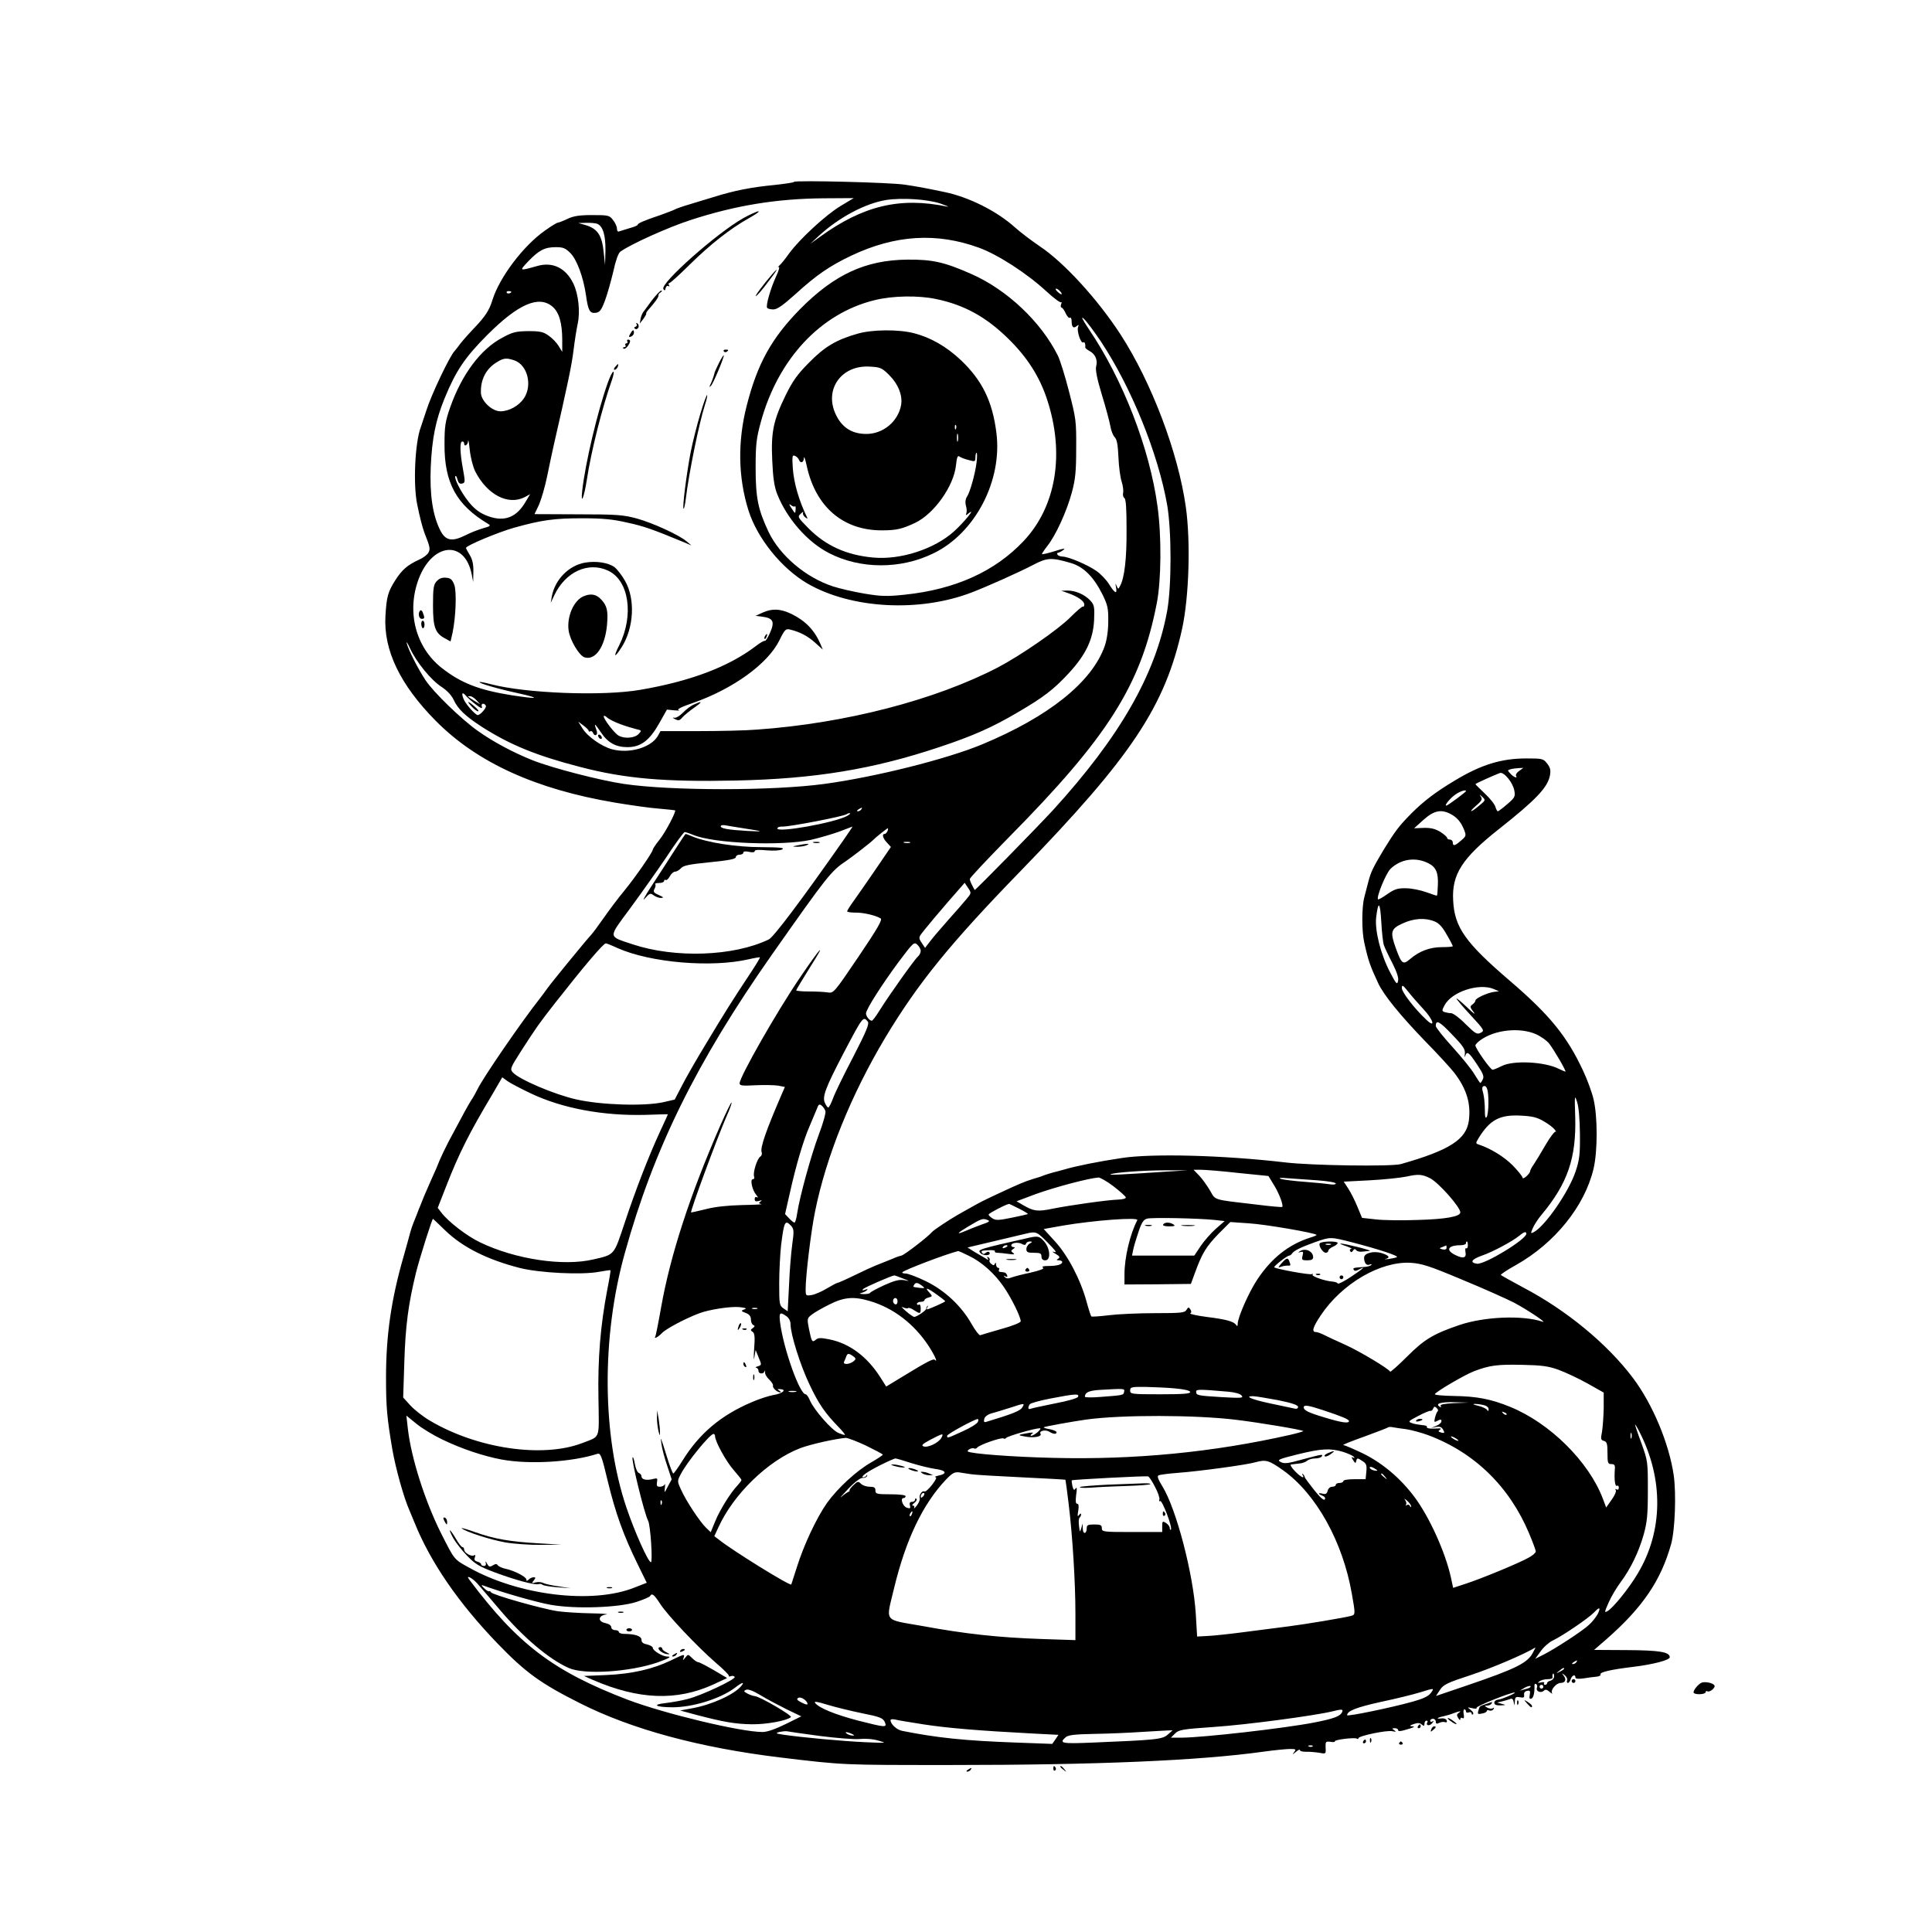 <?xml version="1.0" standalone="no"?>
<!DOCTYPE svg PUBLIC "-//W3C//DTD SVG 20010904//EN"
 "http://www.w3.org/TR/2001/REC-SVG-20010904/DTD/svg10.dtd">
<svg version="1.0" xmlns="http://www.w3.org/2000/svg"
 width="1024pt" height="1024pt" viewBox="0 0 1024 1024"
 preserveAspectRatio="xMidYMid meet">

<g transform="translate(0,1024) scale(0.1,-0.1)"
fill="#000000" stroke="none">
<path d="M4209 9276 c-3 -4 -48 -10 -100 -16 -126 -12 -218 -30 -329 -65 -30
-9 -86 -26 -125 -38 -38 -11 -74 -24 -80 -28 -5 -3 -39 -16 -75 -29 -87 -29
-120 -44 -120 -51 0 -4 -19 -12 -42 -18 -24 -7 -49 -15 -55 -17 -8 -4 -13 2
-13 14 0 11 -9 31 -21 46 -19 25 -25 26 -110 26 -70 0 -99 -5 -131 -20 -23
-11 -46 -20 -51 -20 -5 0 -35 -18 -67 -41 -116 -81 -242 -248 -280 -369 -16
-54 -39 -89 -98 -150 -24 -25 -56 -61 -71 -80 -14 -19 -28 -37 -31 -40 -25
-24 -124 -232 -150 -315 -13 -38 -26 -79 -30 -90 -30 -79 -41 -301 -19 -407
13 -66 29 -127 39 -153 30 -76 31 -84 21 -104 -6 -11 -28 -28 -49 -37 -63 -29
-91 -54 -126 -108 -40 -63 -47 -88 -53 -190 -11 -182 78 -366 267 -557 219
-221 529 -362 949 -433 84 -14 189 -29 234 -32 45 -4 83 -8 85 -9 7 -6 -50
-115 -82 -155 -20 -25 -36 -49 -36 -53 0 -13 -92 -146 -151 -218 -30 -36 -79
-101 -109 -144 -30 -43 -60 -83 -66 -89 -29 -31 -213 -256 -234 -286 -14 -19
-30 -42 -37 -50 -98 -124 -303 -422 -333 -485 -8 -16 -22 -42 -32 -56 -16 -25
-38 -65 -121 -221 -18 -35 -39 -79 -47 -98 -7 -19 -26 -64 -43 -100 -16 -36
-33 -75 -38 -87 -5 -13 -14 -35 -20 -50 -7 -16 -15 -37 -19 -48 -4 -11 -12
-31 -18 -45 -6 -14 -13 -36 -17 -50 -7 -26 -19 -71 -36 -130 -65 -225 -93
-417 -93 -640 0 -157 5 -215 34 -385 17 -97 60 -253 90 -320 5 -11 17 -40 27
-65 85 -211 233 -426 441 -642 148 -153 226 -210 437 -316 274 -138 632 -235
1060 -287 341 -41 329 -40 900 -40 778 0 1321 23 1664 71 58 8 120 14 139 14
31 0 33 -2 21 -17 -11 -15 -10 -14 9 1 12 11 22 15 22 10 0 -6 15 -9 33 -9 17
1 48 -2 68 -5 37 -7 37 -7 35 27 -1 32 0 34 26 31 15 -3 25 -1 23 2 -6 9 103
22 116 15 5 -4 9 -2 9 2 0 12 151 44 180 37 20 -4 22 -3 10 5 -13 9 -13 11 3
11 9 0 17 -4 17 -9 0 -10 14 -8 65 8 22 7 25 10 10 11 -16 1 -15 4 8 12 20 7
32 7 42 -2 12 -10 15 -9 15 4 0 9 5 16 11 16 5 0 8 -4 4 -9 -10 -18 13 -21 26
-4 10 12 10 14 2 9 -7 -4 -13 -2 -13 3 0 6 7 11 15 11 8 0 15 -7 15 -15 0 -12
5 -13 18 -7 9 5 23 7 31 4 8 -3 12 1 9 9 -3 8 -15 13 -29 11 -31 -5 -21 5 11
11 14 3 38 10 53 16 34 13 47 14 28 2 -10 -7 -11 -13 -2 -27 6 -11 11 -13 11
-6 0 7 5 10 11 6 8 -5 10 1 7 20 -3 14 -1 26 3 26 5 0 9 -5 9 -11 0 -6 7 -9
15 -5 8 3 15 0 15 -6 0 -6 3 -8 7 -4 5 4 -1 15 -12 23 -19 15 -19 15 8 9 17
-4 26 -3 23 2 -5 8 183 83 202 81 13 -1 -73 -38 -90 -38 -10 -1 -18 -8 -18
-16 0 -10 10 -15 33 -14 30 1 30 2 7 8 l-25 7 25 6 c14 3 33 9 42 12 12 6 18
1 21 -16 4 -21 4 -21 6 4 1 23 5 26 27 22 20 -4 24 -1 22 13 -2 10 4 19 16 21
15 3 18 -1 14 -21 -4 -18 -1 -24 9 -20 11 5 17 30 16 70 -1 7 4 10 9 7 5 -3 7
-12 4 -20 -7 -19 22 -30 37 -15 8 8 16 6 31 -7 11 -9 16 -12 12 -5 -9 16 23
53 46 53 24 0 32 18 16 38 -12 15 -11 16 5 3 10 -8 16 -20 13 -28 -3 -7 -1
-13 4 -13 5 0 12 9 15 20 7 21 25 28 25 9 0 -7 14 -9 43 -5 23 4 54 8 68 9 15
1 25 7 22 13 -4 11 55 25 172 39 107 13 195 36 195 51 0 28 -53 37 -228 38
l-173 1 68 59 c190 167 286 309 340 501 21 75 28 267 14 366 -25 169 -111 375
-215 514 -136 181 -351 359 -581 480 -63 34 -117 64 -120 67 -3 3 33 27 80 53
206 116 364 312 411 510 22 93 22 277 0 369 -9 38 -34 106 -55 150 -85 183
-178 297 -388 477 -237 203 -294 284 -301 426 -8 139 48 225 243 379 195 154
258 220 270 284 5 28 2 41 -15 63 -20 26 -26 27 -110 27 -133 0 -240 -33 -379
-117 -99 -59 -164 -108 -230 -174 -66 -67 -86 -93 -148 -194 -56 -94 -67 -116
-81 -170 -6 -22 -15 -59 -21 -81 -14 -53 -14 -180 0 -241 21 -95 31 -123 73
-213 28 -62 117 -171 246 -305 70 -71 140 -148 157 -170 67 -87 90 -165 78
-256 -14 -99 -103 -156 -360 -229 -49 -14 -475 -8 -615 9 -325 38 -703 48
-865 23 -127 -19 -240 -42 -305 -61 -19 -5 -46 -13 -60 -16 -14 -4 -34 -10
-45 -14 -11 -5 -38 -14 -60 -20 -45 -14 -76 -27 -185 -78 -79 -37 -93 -44
-146 -74 -19 -10 -51 -29 -71 -40 -42 -24 -125 -79 -133 -89 -21 -25 -144
-120 -162 -125 -13 -3 -33 -10 -45 -16 -25 -10 -61 -24 -95 -38 -13 -5 -61
-27 -108 -50 -47 -23 -88 -41 -92 -41 -4 0 -28 -13 -55 -29 -26 -16 -63 -32
-80 -35 -32 -5 -33 -5 -33 32 0 71 29 310 50 411 59 292 191 618 372 921 173
288 342 497 719 885 587 605 764 871 855 1285 36 169 45 458 19 643 -41 289
-181 659 -346 914 -123 189 -301 383 -429 468 -41 28 -100 72 -131 100 -96 86
-243 160 -373 187 -120 25 -145 29 -211 39 -77 12 -577 24 -586 15z m246 -128
c-78 -47 -217 -175 -273 -252 -20 -28 -43 -57 -52 -64 -8 -8 -10 -11 -3 -7 7
3 1 -20 -14 -51 -29 -64 -55 -153 -47 -166 3 -4 18 -8 33 -8 20 0 50 21 117
81 112 102 182 150 298 205 231 109 450 123 675 41 99 -36 253 -135 357 -231
39 -36 74 -62 78 -58 4 3 4 -1 0 -11 -3 -9 -2 -17 2 -17 5 0 15 -14 22 -30 8
-17 18 -28 23 -24 5 3 9 -6 9 -19 0 -31 10 -40 27 -25 11 8 12 7 7 -5 -8 -21
15 -89 27 -82 8 5 13 -7 11 -26 -1 -3 9 -12 22 -19 31 -16 45 -48 36 -81 -5
-18 4 -65 30 -151 21 -68 41 -143 45 -166 4 -24 14 -50 23 -59 12 -12 17 -40
20 -107 2 -50 10 -108 17 -129 7 -21 10 -47 8 -58 -3 -12 0 -24 6 -28 9 -6 12
-55 12 -169 1 -153 -11 -254 -34 -297 -10 -19 -10 -19 -19 0 -6 16 -7 14 -3
-7 8 -40 -6 -34 -37 16 -15 24 -45 55 -67 70 -47 33 -147 75 -178 76 -12 0
-25 5 -28 10 -3 6 -2 10 2 10 5 0 18 7 29 15 14 10 1 9 -45 -6 -35 -11 -66
-18 -68 -16 -2 2 11 21 28 43 44 55 103 183 130 284 19 70 23 112 23 235 1
143 -1 157 -38 300 -21 83 -48 168 -59 190 -89 179 -270 350 -459 433 -143 63
-205 77 -338 76 -223 -2 -388 -79 -570 -263 -150 -153 -225 -287 -282 -510
-49 -191 -46 -381 9 -556 47 -149 176 -308 313 -388 232 -134 595 -154 873
-46 83 32 253 108 325 146 73 38 96 39 201 8 65 -20 118 -73 164 -165 28 -57
32 -74 31 -145 0 -49 -8 -99 -19 -130 -68 -191 -297 -374 -651 -521 -189 -78
-563 -172 -835 -209 -272 -37 -812 -37 -1062 0 -128 19 -379 84 -483 125 -101
40 -212 99 -294 158 -87 62 -232 203 -274 266 -40 60 -91 161 -100 196 -4 14
5 1 18 -28 35 -74 112 -168 167 -203 30 -20 53 -45 64 -69 22 -48 62 -86 150
-143 149 -95 288 -152 520 -212 237 -62 448 -80 825 -72 420 9 728 60 1078
177 178 59 282 105 419 186 135 79 188 120 266 204 92 99 131 181 136 283 3
71 1 81 -20 104 -30 32 -78 53 -121 53 l-33 -1 37 -13 c53 -19 85 -42 85 -60
0 -8 -3 -13 -7 -11 -4 2 -33 -23 -66 -56 -64 -65 -264 -203 -384 -266 -333
-173 -809 -297 -1278 -330 -59 -5 -198 -8 -309 -8 l-202 0 -15 -27 c-37 -61
-151 -94 -243 -69 -55 15 -130 68 -156 111 l-22 35 27 -20 c15 -11 28 -24 28
-28 0 -5 4 -6 9 -3 5 3 12 -1 15 -10 3 -8 10 -13 16 -9 6 4 6 15 0 30 -13 35
-7 31 24 -15 37 -56 79 -80 142 -80 70 0 117 35 169 128 l40 71 40 -4 c22 -2
32 -2 22 1 -12 4 16 18 78 39 211 74 395 207 456 331 29 59 34 63 58 57 52
-13 92 -34 132 -70 l40 -36 -12 29 c-32 74 -79 123 -154 160 -59 28 -102 30
-153 7 l-37 -17 39 -5 c55 -8 63 -27 37 -86 -12 -26 -24 -45 -27 -42 -3 3 -26
-10 -50 -29 -144 -109 -346 -185 -609 -230 -200 -35 -610 -19 -795 30 -30 8
-56 13 -58 11 -6 -6 93 -35 203 -59 126 -28 110 -33 -33 -11 -175 28 -269 65
-371 145 -138 109 -187 297 -122 471 73 193 244 209 281 26 l8 -42 1 55 c1 39
-5 65 -19 88 -11 18 -20 35 -20 38 0 12 170 83 255 107 147 41 213 50 360 50
108 0 163 -5 240 -23 88 -19 133 -35 300 -104 l40 -17 -25 21 c-41 35 -179 98
-265 122 -71 19 -105 22 -311 22 l-231 1 24 50 c12 28 32 96 43 150 11 55 27
129 35 165 72 314 96 427 105 504 6 50 16 112 22 140 14 64 4 158 -23 213 -40
83 -110 117 -192 93 -96 -27 -96 -27 -47 25 57 59 87 75 146 75 39 0 51 -5 78
-32 34 -35 68 -127 82 -223 11 -80 20 -97 51 -93 22 3 30 13 50 66 13 35 32
104 44 154 12 56 26 96 37 104 53 39 255 130 373 168 239 78 458 113 704 115
l160 1 -70 -42z m530 13 c33 -12 49 -18 35 -16 -251 52 -446 5 -675 -161 l-50
-36 45 42 c107 98 246 172 357 190 86 13 219 4 288 -19z m-1820 -107 c30 -12
45 -59 44 -141 l-2 -78 -7 65 c-9 94 -33 129 -100 148 l-35 10 42 1 c23 1 49
-2 58 -5z m2455 -359 c7 -8 9 -15 6 -15 -4 0 -14 7 -22 15 -9 8 -11 15 -6 15
5 0 15 -7 22 -15z m-2910 -1 c0 -8 -19 -13 -24 -6 -3 5 1 9 9 9 8 0 15 -2 15
-3z m2252 -39 c149 -31 265 -95 382 -210 99 -97 165 -199 205 -320 96 -289 49
-570 -124 -753 -152 -161 -362 -256 -630 -284 -95 -10 -125 -9 -215 6 -58 10
-132 27 -165 38 -144 47 -281 163 -341 288 -56 119 -69 180 -69 340 0 127 4
157 28 245 92 334 317 574 602 644 96 24 233 26 327 6z m-2034 -40 c35 -29 52
-87 52 -177 l0 -63 -19 31 c-10 17 -34 42 -53 55 -28 20 -44 24 -108 24 -66
-1 -83 -5 -138 -35 -115 -61 -214 -194 -276 -369 -26 -75 -30 -100 -30 -196
-1 -204 63 -321 230 -421 17 -10 14 -13 -26 -24 -24 -7 -66 -23 -93 -37 -72
-36 -106 -29 -134 27 -40 80 -56 189 -50 335 7 153 26 248 74 365 59 144 107
216 227 336 163 163 272 210 344 149z m2907 -185 c161 -243 302 -590 351 -865
24 -138 24 -433 0 -564 -62 -337 -251 -667 -606 -1056 -82 -89 -413 -427 -414
-422 -1 1 -7 12 -13 24 -7 13 -13 28 -13 34 0 6 92 104 204 218 529 535 703
810 787 1243 24 122 26 356 4 514 -41 306 -184 674 -363 938 -36 54 -45 73
-27 56 15 -14 55 -68 90 -120z m-3109 -100 c70 -24 97 -132 51 -201 -27 -40
-79 -69 -125 -69 -44 0 -101 54 -103 97 -3 70 27 129 84 163 36 23 52 24 93
10z m-207 -589 c63 -123 174 -181 262 -136 l29 16 -30 -50 c-50 -80 -118 -100
-210 -60 -34 15 -61 37 -89 73 -41 52 -76 124 -67 133 3 3 8 -6 11 -20 5 -17
12 -23 24 -20 17 4 17 9 5 76 -16 85 -18 147 -4 147 6 0 10 -4 10 -10 0 -21
20 -9 21 13 1 12 5 -10 9 -49 4 -38 17 -89 29 -113z m4 -1236 c25 -19 35 -23
31 -11 -7 17 11 23 21 6 6 -10 -29 -50 -43 -50 -11 0 -57 50 -71 77 -17 34
-13 51 7 27 9 -11 34 -33 55 -49z m3 23 l19 -21 -30 18 c-41 26 -40 25 -23 25
8 0 23 -10 34 -22z m764 -127 c30 -11 68 -22 84 -26 27 -6 28 -7 11 -25 -20
-22 -74 -27 -106 -9 -21 11 -79 86 -79 102 0 6 8 3 18 -6 9 -9 42 -25 72 -36z
m4762 -247 c-12 -8 -20 -20 -17 -25 11 -17 -12 -9 -29 10 -17 18 -17 19 1 24
10 3 29 5 43 6 l24 1 -22 -16z m-26 -103 c6 -32 4 -38 -37 -73 -24 -21 -47
-38 -50 -38 -4 0 -9 11 -13 23 -3 13 -28 45 -56 71 -27 26 -50 48 -50 50 0 3
100 48 130 59 21 7 68 -50 76 -92z m-256 -4 c0 -5 -97 -77 -104 -77 -13 0 23
43 51 61 24 16 53 25 53 16z m70 -77 c-47 -40 -60 -38 -15 1 30 26 33 34 23
48 -8 11 -6 11 8 -2 19 -18 18 -19 -16 -47z m-3275 -20 c-3 -5 -12 -10 -18
-10 -7 0 -6 4 3 10 19 12 23 12 15 0z m3123 -24 c34 -18 55 -42 72 -84 12 -31
11 -34 -16 -57 -33 -29 -44 -31 -44 -10 0 8 -7 15 -15 15 -8 0 -15 4 -15 9 0
5 -16 19 -36 32 -27 16 -50 22 -88 21 l-51 -2 50 45 c55 49 93 57 143 31z
m-3199 -11 c-67 -36 -369 -90 -369 -66 0 6 12 11 28 10 38 -1 329 55 340 66 3
3 10 5 16 5 6 -1 -1 -7 -15 -15z m-549 -65 c111 -17 114 -19 20 -14 -104 6
-140 13 -140 25 0 5 10 7 23 5 12 -2 56 -10 97 -16z m531 -62 c-221 -316 -370
-514 -396 -527 -186 -90 -496 -101 -722 -26 -132 44 -131 31 -15 188 55 75
142 197 192 271 49 75 94 136 99 136 5 0 25 -7 45 -15 109 -46 470 -60 626
-26 47 11 114 31 150 44 36 14 66 25 68 26 2 0 -20 -32 -47 -71z m233 47 c-4
-8 -10 -15 -15 -15 -16 0 -10 -23 12 -46 l21 -23 -77 -113 c-42 -62 -95 -137
-116 -167 -22 -30 -39 -57 -39 -61 0 -4 19 -7 43 -7 42 1 110 -15 135 -31 10
-7 -20 -58 -118 -203 -130 -192 -132 -194 -163 -189 -18 3 -62 5 -99 5 -38 0
-68 3 -68 6 0 3 34 59 75 125 89 140 57 108 -54 -56 -124 -182 -321 -528 -321
-562 0 -12 15 -14 84 -10 47 2 101 1 120 -2 l36 -7 -16 -37 c-84 -194 -116
-286 -107 -309 3 -8 0 -19 -7 -23 -17 -10 -41 -87 -33 -106 3 -8 0 -14 -7 -14
-16 0 -3 -59 19 -84 9 -11 10 -16 4 -12 -8 4 -13 1 -13 -9 0 -12 6 -15 23 -10
16 5 18 4 8 -3 -11 -8 -10 -11 5 -14 10 -1 -36 -4 -102 -5 -78 -2 -145 -9
-194 -22 -41 -10 -76 -18 -77 -17 -6 5 135 387 186 505 18 40 31 75 28 77 -2
3 -29 -53 -60 -123 -161 -369 -264 -686 -313 -962 -14 -80 -28 -149 -30 -153
-11 -18 13 -6 34 16 20 22 121 76 197 105 52 20 168 38 215 33 34 -4 40 -7 25
-12 -19 -7 -18 -9 8 -19 19 -7 27 -18 27 -35 0 -13 6 -27 13 -29 9 -4 8 -8 -3
-16 -13 -9 -13 -12 -1 -20 11 -7 13 -28 8 -92 -3 -46 -2 -66 1 -44 l7 40 16
-40 c17 -39 16 -40 -5 -47 -11 -3 -15 -6 -8 -7 6 -1 12 -8 12 -16 0 -18 27
-20 33 -2 2 6 3 4 2 -5 -2 -9 8 -27 21 -39 14 -13 23 -28 21 -33 -4 -12 22
-35 38 -36 6 0 3 5 -5 10 -12 7 -10 9 7 7 35 -2 9 -24 -39 -31 -22 -4 -73 -20
-112 -37 -165 -70 -279 -166 -369 -311 -23 -37 -45 -67 -48 -68 -4 0 -19 39
-34 88 -35 112 -36 114 -29 67 3 -22 16 -73 30 -113 l24 -73 -20 -37 c-19 -37
-19 -37 -16 -7 2 17 1 24 -1 18 -2 -7 -14 -13 -25 -13 -16 0 -19 5 -16 24 4
21 2 23 -21 17 -34 -9 -61 -3 -61 14 0 7 -6 15 -14 18 -8 3 -17 24 -21 47 -4
23 -9 39 -12 36 -9 -9 61 -295 82 -336 13 -24 25 -220 15 -220 -14 0 -85 157
-130 290 -129 382 -133 903 -8 1350 153 551 379 1010 779 1580 294 418 314
444 394 497 35 24 132 99 145 113 11 12 72 60 75 60 3 0 2 -7 -1 -15z m119
-62 c-7 -2 -21 -2 -30 0 -10 3 -4 5 12 5 17 0 24 -2 18 -5z m2749 -109 c39
-20 52 -50 49 -114 -1 -30 -3 -56 -5 -57 -1 -1 -27 7 -56 18 -30 11 -79 21
-108 21 -45 1 -61 -5 -99 -31 -25 -18 -47 -30 -49 -28 -11 10 42 139 66 162
55 53 134 64 202 29z m-2450 -190 c-15 -18 -58 -68 -97 -111 -38 -43 -82 -94
-96 -113 l-26 -34 -18 27 c-18 28 -18 28 16 70 18 23 73 88 122 145 l90 103
18 -27 c18 -27 18 -28 -9 -60z m2213 -244 c5 -14 25 -57 45 -95 24 -48 34 -78
30 -95 -5 -21 -10 -15 -42 46 -50 95 -82 222 -74 292 11 91 21 82 27 -23 3
-55 9 -111 14 -125z m269 126 c23 -9 42 -30 64 -70 18 -30 32 -58 32 -61 0 -3
-26 -5 -57 -5 -64 0 -120 -21 -169 -63 -38 -32 -45 -27 -75 55 -32 88 -28 105
34 133 59 28 121 32 171 11z m-2724 -156 c0 -10 -7 -23 -15 -30 -17 -14 -153
-205 -204 -287 -18 -29 -36 -53 -40 -53 -13 0 -31 24 -31 39 1 22 81 148 174
274 76 101 81 106 98 90 10 -9 18 -24 18 -33z m-1607 15 c176 -78 499 -105
697 -59 30 7 56 11 58 10 1 -2 -19 -36 -46 -77 -103 -155 -145 -223 -237 -376
-53 -87 -112 -190 -132 -230 l-37 -71 -61 -14 c-101 -22 -329 -15 -461 15
-116 26 -303 106 -336 143 -16 18 -13 24 45 115 86 133 92 141 180 254 154
196 255 315 268 315 4 0 32 -11 62 -25z m4269 -321 c56 -59 69 -108 17 -58
-61 57 -129 145 -129 167 1 19 5 17 33 -18 17 -22 53 -63 79 -91z m375 104
l28 -12 -25 -3 c-37 -5 -100 -34 -100 -46 0 -5 -7 -15 -16 -21 -14 -10 -13
-15 7 -41 12 -17 -3 -5 -34 25 -32 30 -57 51 -57 47 0 -4 34 -44 75 -88 73
-79 74 -82 53 -93 -20 -10 -28 -5 -80 46 -31 32 -66 58 -77 58 -11 0 -26 3
-35 6 -14 5 -14 9 0 35 37 72 182 120 261 87z m-3318 -172 c10 -11 -6 -50 -77
-188 -50 -95 -98 -194 -107 -220 -10 -27 -21 -48 -25 -48 -4 0 -12 11 -18 25
-15 32 4 81 100 265 101 192 103 195 127 166z m3165 -172 c-2 -16 -1 -21 2
-11 9 28 19 21 62 -44 33 -49 39 -65 31 -80 -5 -11 -11 -19 -13 -19 -2 0 -16
21 -31 46 -15 26 -67 90 -116 144 -49 54 -89 104 -89 112 0 35 20 25 86 -45
60 -62 71 -79 68 -103z m376 105 c27 -12 60 -35 73 -53 27 -36 91 -146 84
-146 -2 0 -18 7 -35 15 -75 38 -241 46 -302 15 -22 -11 -44 -20 -49 -20 -11 0
-91 113 -91 129 0 5 12 18 28 29 75 54 207 68 292 31z m-5325 -315 c167 -79
383 -119 608 -113 64 2 117 4 117 3 0 -1 -18 -41 -41 -90 -61 -132 -130 -310
-188 -485 -58 -174 -52 -168 -165 -194 -159 -38 -414 0 -601 90 -71 34 -167
108 -205 157 l-20 26 45 115 c67 172 122 282 243 484 l54 93 29 -21 c16 -11
71 -40 124 -65z m5074 -49 c0 -33 -4 -67 -9 -75 -7 -11 -10 1 -10 40 0 30 -4
69 -9 87 -7 23 -6 33 2 36 18 6 26 -21 26 -88z m485 -165 c1 -107 -2 -136 -23
-199 -36 -108 -161 -289 -222 -322 -17 -8 -17 -7 -5 21 7 17 28 50 47 72 138
166 184 300 178 518 -4 116 -3 120 10 79 9 -27 14 -92 15 -169z m-3999 121 c3
-10 -13 -67 -36 -127 -41 -110 -101 -329 -114 -416 -4 -27 -10 -48 -14 -48 -4
0 -17 10 -29 23 l-21 22 24 106 c34 153 73 285 106 360 15 36 33 78 39 93 8
23 13 26 25 16 8 -6 17 -20 20 -29z m3807 -54 c25 -14 51 -34 58 -44 8 -10 10
-15 6 -11 -5 4 -29 -27 -54 -70 -24 -42 -53 -89 -63 -104 -11 -15 -19 -31 -19
-36 0 -5 -9 -17 -20 -27 -11 -10 -20 -13 -20 -7 0 6 -24 36 -52 65 -46 46
-117 90 -181 111 -16 5 -16 7 0 34 60 97 112 125 224 119 60 -3 86 -9 121 -30z
m-2002 -267 c-236 -16 -305 -19 -294 -14 23 10 174 21 289 21 l120 0 -115 -7z
m384 -7 l159 -16 28 -46 c27 -42 53 -110 45 -118 -2 -2 -61 3 -132 12 -240 28
-220 22 -250 74 -15 25 -40 61 -57 79 l-31 32 40 0 c21 0 110 -7 198 -17z
m1016 -28 c46 -24 160 -153 160 -181 0 -22 -78 -36 -225 -40 -82 -3 -183 -2
-223 3 l-73 8 -24 58 c-13 32 -35 76 -48 96 l-25 38 136 7 c75 4 164 13 197
20 63 14 83 12 125 -9z m-1679 -42 c35 -27 64 -53 66 -59 2 -6 -14 -11 -39
-12 -59 -2 -257 -30 -347 -48 -81 -17 -102 -14 -157 18 l-36 21 101 38 c103
37 280 84 333 88 9 0 45 -20 79 -46z m1083 31 c53 -4 96 -11 96 -17 0 -5 -14
-7 -32 -4 -18 3 -78 9 -132 13 -55 4 -111 11 -125 15 -18 6 -7 8 35 4 34 -2
105 -7 158 -11z m-1583 -150 c28 -14 49 -27 47 -29 -1 -1 -40 -10 -85 -19 -68
-14 -85 -15 -102 -4 -12 7 -21 16 -21 21 0 6 89 53 108 56 1 1 25 -11 53 -25z
m1037 -60 l53 -6 -46 -40 c-26 -23 -62 -64 -81 -92 l-34 -51 -165 0 -165 0 6
30 c3 17 16 59 28 95 17 51 27 66 46 71 27 7 270 2 358 -7z m-4082 -52 c94
-92 225 -158 401 -203 106 -26 327 -37 417 -20 33 6 60 10 62 8 1 -1 -6 -47
-17 -101 -37 -194 -51 -368 -47 -577 3 -224 13 -199 -87 -238 -210 -80 -556
-29 -806 119 -36 21 -83 58 -104 81 l-38 42 6 186 c6 194 21 308 62 476 19 76
85 285 90 285 1 0 28 -26 61 -58z m2880 51 c13 -5 5 -11 -32 -23 -27 -10 -66
-25 -86 -34 -52 -22 -48 -14 10 21 75 45 81 47 108 36z m792 0 c-39 -75 -68
-199 -68 -287 l0 -54 176 1 176 2 22 60 c38 104 59 137 123 204 l64 64 100 -7
c84 -5 346 -50 357 -61 2 -2 -14 -9 -35 -15 -114 -37 -203 -108 -278 -220 -45
-67 -105 -203 -105 -237 0 -12 -3 -14 -8 -6 -12 19 -52 30 -156 43 -54 7 -93
16 -87 19 6 4 7 12 0 21 -8 13 -11 13 -20 -2 -9 -16 -28 -18 -167 -18 -86 0
-197 -5 -245 -11 -49 -6 -91 -9 -93 -6 -2 2 -14 37 -25 78 -32 117 -99 245
-167 319 l-60 66 101 18 c164 28 404 46 395 29z m-1834 -31 c14 -17 15 -28 5
-98 -6 -43 -14 -141 -17 -217 l-7 -137 -22 15 c-22 15 -23 23 -23 133 0 65 5
156 10 202 16 128 21 137 54 102z m1326 -56 c14 -12 38 -37 55 -55 24 -26 26
-31 10 -26 -11 3 -7 -1 9 -10 22 -13 26 -19 15 -26 -11 -7 -10 -9 4 -9 9 0 17
-4 17 -9 0 -13 -27 -21 -73 -21 -27 0 -37 -3 -29 -9 9 -5 -13 -14 -65 -26 -43
-9 -89 -21 -102 -26 -17 -7 -27 -6 -35 2 -8 9 -8 10 3 4 9 -5 12 -3 9 6 -3 8
-10 15 -16 15 -7 1 -17 2 -23 3 -5 0 -7 6 -4 11 3 6 1 10 -4 10 -6 0 -11 8
-12 18 0 11 -2 12 -6 4 -4 -10 -8 -10 -19 -1 -8 6 -12 15 -9 19 3 5 0 12 -6
16 -8 5 -9 3 -4 -5 6 -10 3 -11 -11 -1 -11 6 -36 22 -58 34 l-38 24 148 35
c82 19 158 37 169 40 38 9 50 6 75 -17z m2570 15 c0 -30 -222 -165 -262 -159
-39 6 -29 23 24 42 59 20 165 77 200 106 25 21 38 25 38 11z m-922 -46 c135
-35 246 -71 236 -78 -5 -3 -25 -7 -44 -10 -19 -2 -27 -2 -17 0 28 7 20 19 -22
32 -43 12 -91 -1 -91 -25 0 -27 12 -43 28 -37 9 4 14 3 10 -2 -4 -4 -20 -9
-35 -10 -59 -4 -64 -5 -58 -15 4 -7 12 -7 25 0 44 23 27 7 -36 -35 -37 -25
-70 -42 -73 -38 -3 5 -15 9 -26 10 -43 3 -116 29 -108 37 4 5 3 6 -3 3 -10 -6
-191 27 -200 36 -5 5 68 62 79 62 4 0 11 5 15 11 10 15 44 32 121 60 83 29 82
29 199 -1z m612 -16 c0 -11 -4 -18 -9 -15 -4 3 -6 -5 -4 -18 7 -33 -10 -39
-51 -19 -56 26 -43 53 25 53 16 0 29 5 29 10 0 6 2 10 5 10 3 0 5 -9 5 -21z
m-113 -13 c0 -8 -8 -11 -21 -8 -19 5 -19 6 0 13 10 4 19 8 20 8 0 1 1 -5 1
-13z m-2534 -41 c70 -33 139 -95 188 -167 41 -60 89 -158 89 -181 0 -7 -44
-25 -103 -41 -56 -16 -106 -31 -112 -33 -5 -1 -26 25 -45 59 -54 96 -143 179
-242 227 -47 23 -95 41 -108 41 -13 0 -20 3 -17 7 13 13 228 95 295 112 2 1
27 -10 55 -24z m2620 -129 c114 -47 236 -102 271 -120 72 -38 182 -112 151
-101 -105 35 -307 27 -440 -18 -138 -47 -186 -76 -277 -167 -48 -48 -89 -84
-90 -80 -7 15 -158 106 -237 142 -47 21 -99 45 -114 53 -16 8 -35 15 -43 15
-23 0 -16 25 26 88 112 168 315 287 475 279 61 -4 97 -15 278 -91z m-2968 8
c39 -15 39 -15 6 -9 -25 4 -52 -3 -105 -27 -39 -18 -72 -36 -74 -40 -2 -5 -18
-7 -35 -7 -21 1 -25 3 -12 6 11 3 25 9 30 15 6 6 3 7 -10 2 -14 -5 -17 -4 -10
4 9 9 151 71 165 72 3 0 23 -7 45 -16z m101 -38 c18 -14 17 -15 -11 -12 -38 5
-37 4 -30 16 8 14 18 13 41 -4z m80 -48 c24 -17 44 -33 44 -35 0 -4 -88 -43
-96 -43 -3 0 -2 6 2 13 4 6 4 9 0 5 -4 -3 -7 -10 -6 -13 2 -9 -51 -45 -65 -45
-5 1 -26 15 -45 32 -19 16 -25 25 -14 19 12 -5 24 -8 27 -4 4 3 18 -2 31 -11
33 -21 36 -21 36 10 0 14 -4 23 -10 19 -5 -3 -10 -1 -10 4 0 6 9 11 20 11 11
0 20 4 20 9 0 5 10 11 22 14 21 6 21 7 3 27 -27 29 -10 25 41 -12z m-355 -34
c125 -37 234 -121 311 -238 33 -51 51 -92 32 -73 -7 7 -42 -11 -168 -88 l-89
-54 -31 49 c-70 110 -164 180 -270 201 -44 9 -59 9 -71 -1 -20 -17 -23 -13
-37 55 -11 55 -10 58 13 76 13 11 55 35 93 54 79 40 130 45 217 19z m146 -3
c0 -10 -6 -17 -12 -14 -16 5 -15 33 1 33 7 0 12 -9 11 -19z m-744 -38 c-7 -2
-19 -2 -25 0 -7 3 -2 5 12 5 14 0 19 -2 13 -5z m155 -39 c13 -9 22 -26 22 -42
0 -54 52 -219 101 -321 48 -102 82 -151 155 -226 19 -20 34 -38 32 -40 -2 -2
-17 3 -34 10 -36 15 -130 123 -151 172 -7 18 -18 33 -23 33 -31 0 -116 237
-135 378 -7 55 -2 61 33 36z m360 -217 c9 -8 8 -13 -5 -23 -23 -17 -57 -18
-49 -1 3 6 9 20 12 29 6 17 15 16 42 -5z m3732 -67 c36 -13 104 -45 153 -72
l87 -49 0 -82 c-1 -45 -5 -102 -9 -126 -8 -38 -6 -44 10 -48 16 -5 19 -15 19
-64 0 -53 2 -59 21 -59 16 0 20 -6 18 -27 -4 -54 1 -94 11 -88 6 3 10 -1 10
-10 0 -10 -5 -13 -12 -9 -7 4 -8 3 -4 -4 4 -6 -6 -29 -22 -51 l-29 -41 -18 48
c-75 196 -280 399 -490 485 -103 42 -177 56 -297 58 -60 1 -106 5 -103 10 11
16 156 101 207 121 84 32 125 37 258 34 100 -2 138 -7 190 -26z m-2031 -99
c46 -4 76 -11 79 -18 3 -10 -33 -13 -157 -13 -154 0 -161 1 -161 20 0 18 6 20
83 19 45 -1 115 -4 156 -8z m-271 -18 c-3 -18 -5 -18 -125 -27 -46 -4 -83 -3
-83 1 1 23 21 32 75 36 138 8 137 8 133 -10z m549 1 c37 -3 67 -11 74 -21 11
-13 -1 -14 -107 -8 -128 8 -134 9 -134 29 0 13 15 13 167 0z m-2289 -1 c-10
-2 -26 -2 -35 0 -10 3 -2 5 17 5 19 0 27 -2 18 -5z m1496 -26 c-3 -8 -52 -22
-120 -35 -63 -13 -121 -25 -129 -28 -16 -7 -19 4 -7 23 4 6 54 20 112 31 130
25 151 26 144 9z m1059 -18 c74 -15 107 -26 107 -36 0 -9 -8 -12 -22 -8 -13 3
-68 14 -123 26 -99 21 -143 39 -94 39 13 0 72 -10 132 -21z m934 -16 c-54 -3
-76 -7 -71 -15 4 -7 3 -8 -5 -4 -26 16 5 26 77 24 l77 -2 -78 -3z m-2289 -23
c-11 -18 -51 -34 -190 -76 -12 -4 -15 0 -11 16 3 12 19 24 42 30 20 5 63 19
96 29 76 25 78 25 63 1z m2441 14 c19 -4 31 -12 31 -23 0 -11 -3 -12 -8 -4 -4
7 -26 17 -47 22 -45 10 -25 14 24 5z m-847 -28 c100 -33 138 -49 138 -58 0
-14 -41 -8 -129 19 -87 26 -111 38 -111 54 0 14 24 11 102 -15z m608 -6 c-4
-3 -10 -18 -14 -33 -6 -26 -5 -27 14 -17 15 8 20 8 20 -3 0 -7 -12 -18 -27
-24 l-28 -12 27 6 c19 3 29 0 37 -15 9 -17 8 -19 -10 -15 -16 5 -18 8 -7 15 9
6 6 8 -12 7 -39 -3 -62 0 -57 9 3 4 -10 8 -28 9 -18 2 -42 6 -54 11 -19 7 -15
11 36 37 31 17 61 29 65 27 5 -1 11 4 14 12 5 12 9 13 19 3 7 -7 9 -14 5 -17z
m365 -18 c-3 -3 -11 0 -18 7 -9 10 -8 11 6 5 10 -3 15 -9 12 -12z m-5642 -131
c103 -50 220 -89 317 -107 149 -27 371 -13 505 30 18 6 23 -5 57 -147 41 -169
83 -285 157 -436 l49 -100 -64 -25 c-224 -90 -614 -43 -879 106 -80 44 -75 39
-149 185 -84 169 -156 394 -174 549 l-8 71 53 -43 c29 -24 90 -61 136 -83z
m4207 104 c125 -15 351 -53 358 -60 2 -1 -30 -11 -70 -20 -406 -92 -822 -133
-1257 -122 -213 5 -439 22 -451 34 -7 7 23 22 33 16 5 -3 12 -1 16 4 9 14 128
56 140 49 5 -3 11 -2 13 2 3 9 153 52 179 52 16 0 -29 -40 -46 -40 -5 0 -3 5
5 11 11 7 4 8 -25 3 -53 -9 -54 -11 -6 -19 44 -7 85 1 76 16 -10 15 26 23 46
11 22 -14 39 -15 39 -3 0 5 -16 12 -36 16 -20 3 -34 8 -32 10 3 4 154 31 225
41 187 26 579 25 793 -1z m-1367 -11 c-3 -9 -39 -32 -80 -50 -83 -38 -83 -38
-83 -24 0 9 139 85 162 89 4 0 5 -6 1 -15z m3507 -54 c128 -250 125 -525 -9
-749 -45 -77 -133 -186 -162 -201 -16 -9 -15 -4 7 46 13 30 42 79 63 107 53
71 97 161 123 254 18 65 22 104 22 233 0 153 0 156 -35 253 -20 53 -34 97 -33
97 2 0 13 -18 24 -40z m-1237 15 c27 -4 79 -18 115 -31 247 -92 432 -273 536
-520 20 -47 36 -91 36 -97 0 -7 -17 -22 -38 -33 -47 -27 -247 -110 -333 -138
l-67 -22 -12 56 c-30 135 -115 322 -194 427 -75 100 -170 179 -271 229 -50 24
-97 44 -105 45 -8 0 41 20 109 44 68 25 126 47 129 50 3 2 14 3 26 0 12 -2 43
-7 69 -10z m1194 -47 c-3 -7 -5 -2 -5 12 0 14 2 19 5 13 2 -7 2 -19 0 -25z
m-4857 10 c0 -28 59 -135 99 -180 22 -25 41 -49 41 -52 0 -4 -10 -17 -21 -29
-36 -37 -95 -132 -119 -192 l-23 -56 -24 23 c-33 31 -108 145 -133 202 -21 45
-21 46 -1 84 31 61 154 212 173 212 4 0 8 -6 8 -12z m1200 -8 c-14 -27 -73
-55 -95 -46 -14 5 -5 13 36 35 67 35 72 36 59 11z m2740 -16 c0 -2 -9 0 -20 6
-11 6 -20 13 -20 16 0 2 9 0 20 -6 11 -6 20 -13 20 -16z m-3140 -26 c49 -24
89 -45 89 -48 0 -3 -27 -21 -60 -40 -79 -45 -178 -136 -235 -215 -55 -78 -123
-222 -160 -340 -16 -49 -29 -91 -30 -93 -5 -10 -309 178 -383 237 l-25 19 20
43 c80 179 266 359 437 424 57 21 183 49 240 54 10 0 58 -18 107 -41z m2528
-33 c28 -9 54 -21 58 -27 5 -7 3 -8 -5 -3 -9 5 -9 1 1 -14 10 -17 14 -18 16
-6 4 19 7 19 35 0 19 -12 22 -22 19 -55 l-4 -40 -59 0 c-33 0 -59 -4 -59 -10
0 -5 -9 -10 -20 -10 -11 0 -20 -4 -20 -10 0 -5 -8 -10 -19 -10 -11 0 -21 -9
-24 -21 -4 -16 -11 -20 -26 -16 -27 7 -27 -1 -1 -11 11 -4 16 -12 12 -19 -5
-8 -25 10 -57 50 -27 34 -50 65 -50 69 0 3 -4 10 -9 15 -5 5 -6 3 -2 -4 14
-24 -9 -13 -41 20 -18 19 -27 34 -20 35 6 1 26 3 42 5 17 1 36 8 43 15 7 6 26
12 42 12 16 0 32 5 35 10 9 14 5 13 -101 -15 -78 -22 -97 -24 -116 -14 -21 11
-13 15 87 40 130 32 174 34 243 14z m-2287 -60 c42 -13 100 -27 128 -31 56 -7
64 -25 15 -35 -16 -4 -23 -7 -16 -8 9 -1 2 -15 -18 -41 -17 -22 -35 -38 -40
-35 -12 7 -31 -20 -25 -36 2 -8 -5 -25 -16 -39 -11 -14 -18 -19 -14 -12 3 6 1
12 -6 12 -7 0 -4 6 7 14 10 8 16 18 11 22 -4 4 -7 2 -7 -4 0 -7 -7 -12 -16
-12 -11 0 -15 -6 -11 -19 4 -16 1 -18 -17 -12 -22 8 -36 51 -17 51 6 0 11 5
11 10 0 6 -33 10 -80 10 -73 0 -80 2 -80 20 0 16 -7 20 -31 20 -17 0 -37 7
-46 16 -14 14 -18 13 -39 -7 -13 -12 -22 -24 -21 -28 1 -3 -2 -7 -8 -9 -5 -2
-21 -13 -35 -25 -14 -12 2 6 34 40 38 40 67 61 79 60 11 -1 21 4 23 11 1 7 0
8 -3 2 -2 -5 -10 -10 -16 -10 -22 0 18 29 88 64 39 20 75 35 80 36 6 0 44 -11
86 -25z m1970 -38 c175 -125 316 -378 364 -654 19 -107 19 -111 -2 -117 -29
-9 -252 -46 -333 -56 -41 -5 -142 -18 -225 -29 -82 -11 -175 -21 -205 -22
l-55 -3 -7 119 c-13 212 -103 557 -177 677 -22 36 -29 53 -21 58 7 4 55 10
108 14 107 8 360 42 407 56 55 15 71 10 146 -43z m499 -1 c0 -2 -9 -2 -20 1
-11 3 -20 9 -20 15 0 5 9 4 20 -2 11 -6 20 -12 20 -14z m-2150 -20 c19 -3 138
-10 264 -16 127 -6 231 -12 233 -13 1 -2 9 -59 17 -127 21 -172 36 -417 36
-584 l0 -139 -182 6 c-228 8 -402 27 -630 69 -209 37 -193 16 -149 201 62 257
152 445 275 575 34 35 45 41 71 38 16 -3 46 -7 65 -10z m2191 -13 c13 -16 12
-17 -3 -4 -17 13 -22 21 -14 21 2 0 10 -8 17 -17z m-1219 -54 c16 -30 26 -60
23 -67 -3 -7 -1 -11 4 -8 11 7 67 -142 57 -151 -3 -3 -6 0 -6 8 0 8 -9 20 -20
27 -18 11 -20 10 -20 -18 l0 -30 -160 0 c-153 0 -160 1 -160 20 0 17 -7 20
-40 20 -33 0 -40 -3 -40 -19 0 -32 -20 -35 -21 -4 l-1 28 -7 -25 c-7 -23 -8
-22 -12 13 -3 21 -1 40 3 43 4 3 8 11 8 17 0 7 -4 6 -11 -3 -8 -11 -9 -5 -4
23 4 25 2 37 -6 37 -8 0 -9 14 -5 48 5 32 4 42 -3 33 -8 -12 -11 -9 -17 12 -3
16 -5 30 -3 31 4 4 387 24 404 21 5 -1 22 -26 37 -56z m-1230 -51 c-7 -7 -12
-8 -12 -2 0 14 12 26 19 19 2 -3 -1 -11 -7 -17z m2587 -52 c0 -6 -3 -6 -6 2
-2 6 -10 9 -16 5 -7 -3 -9 -3 -5 2 4 4 2 15 -4 24 -8 10 -4 9 10 -3 12 -11 22
-24 21 -30z m-3972 12 c-3 -8 -6 -5 -6 6 -1 11 2 17 5 13 3 -3 4 -12 1 -19z
m1326 -53 c-3 -9 -8 -14 -10 -11 -3 3 -2 9 2 15 9 16 15 13 8 -4z m-2304 -367
c16 -18 70 -81 120 -140 124 -146 259 -261 364 -308 82 -38 325 -22 473 29 63
23 76 31 50 31 -24 0 -76 31 -76 46 0 6 -13 14 -30 18 -21 4 -30 11 -30 25 0
19 -34 31 -91 31 -16 0 -29 5 -29 10 0 6 -9 10 -20 10 -11 0 -20 7 -20 15 0 9
-12 18 -30 22 -43 8 -41 40 3 46 17 2 -17 5 -78 6 -60 1 -141 6 -178 11 -82
12 -351 88 -355 101 -2 5 -7 7 -10 5 -4 -2 -16 6 -27 17 -13 12 -15 18 -5 14
91 -34 284 -90 360 -103 131 -23 357 -15 452 15 37 12 70 26 73 31 11 18 21
10 55 -42 39 -60 196 -226 295 -312 39 -33 69 -63 68 -68 -2 -4 3 -5 11 -2 8
3 17 1 20 -4 7 -12 -174 -98 -249 -117 -33 -9 -87 -18 -120 -22 -71 -8 -50
-21 35 -22 110 -1 258 45 336 104 37 29 53 33 33 9 -37 -45 -155 -99 -259
-118 l-65 -12 85 -23 c141 -37 206 -49 295 -50 78 -1 186 19 207 38 9 8 -168
111 -191 111 -9 1 -27 7 -40 14 -20 11 -21 14 -6 20 11 4 38 -6 74 -28 31 -19
93 -52 137 -74 l81 -39 -83 -41 c-55 -27 -98 -42 -122 -42 -116 0 -519 97
-715 171 -394 151 -582 293 -840 637 -21 27 14 11 42 -20z m5938 -165 c-9 -15
-28 -40 -44 -54 -33 -32 -179 -127 -242 -159 l-44 -22 29 40 c16 23 45 48 64
57 53 25 192 120 219 149 30 32 37 27 18 -11z m-342 -202 c-28 -55 -90 -86
-355 -176 l-159 -54 21 32 c18 28 38 38 167 80 111 37 280 109 339 145 1 1 -4
-11 -13 -27z m230 -51 c-3 -5 -12 -10 -18 -10 -7 0 -6 4 3 10 19 12 23 12 15
0z m-65 -35 c0 -2 -10 -9 -22 -15 -22 -11 -22 -10 -4 4 21 17 26 19 26 11z
m-53 -41 c0 -9 -9 -19 -19 -22 -10 -2 -18 -8 -18 -13 0 -5 -5 -9 -11 -9 -5 0
-8 4 -5 9 4 5 -4 7 -16 4 -19 -4 -20 -3 -8 6 8 6 27 11 43 11 15 0 26 3 26 8
-2 10 0 22 4 22 2 0 4 -7 4 -16z m-128 -58 c-2 -2 -15 -7 -29 -10 l-25 -7 25
15 c21 12 42 14 29 2z m71 4 c0 -5 -4 -10 -10 -10 -5 0 -10 5 -10 10 0 6 5 10
10 10 6 0 10 -4 10 -10z m-597 -34 c-13 -17 -41 -30 -95 -45 -118 -33 -348
-80 -348 -72 0 23 50 42 181 71 81 17 173 40 205 50 77 24 78 24 57 -4z
m-3303 -58 c0 -5 -14 -1 -31 8 -24 12 -29 18 -18 25 14 8 49 -15 49 -33z m291
-49 c92 -18 108 -25 118 -45 14 -32 7 -31 -143 7 -121 32 -202 65 -225 92 -9
11 7 9 66 -9 43 -13 126 -33 184 -45z m2543 8 c-9 -23 -42 -36 -150 -57 -161
-31 -585 -79 -699 -80 l-59 0 22 22 c20 20 38 23 209 35 166 11 527 59 623 82
51 13 60 12 54 -2z m-2216 -67 c123 -19 290 -33 575 -48 l137 -7 -16 -24 -17
-24 -191 7 c-275 10 -418 25 -604 62 -30 6 -62 36 -62 57 0 5 11 6 25 3 14 -4
83 -15 153 -26z m-553 -61 c88 -11 183 -19 212 -16 30 3 71 0 100 -9 46 -13
42 -13 -72 -8 -113 5 -334 25 -435 40 -39 6 -41 8 -20 14 14 3 32 5 40 4 8 -2
87 -13 175 -25z m1844 7 c-29 -25 -58 -28 -396 -42 -165 -7 -182 -4 -145 28
13 12 47 16 152 18 74 1 185 6 245 10 61 4 124 7 140 8 l30 1 -26 -23z m-1674
4 c13 -6 15 -9 5 -9 -8 0 -22 4 -30 9 -18 12 -2 12 25 0z m2442 -66 c-3 -3
-12 -4 -19 -1 -8 3 -5 6 6 6 11 1 17 -2 13 -5z"/>
<path d="M3940 9084 c-138 -77 -442 -346 -424 -376 7 -10 9 -9 12 5 2 9 8 14
14 11 7 -4 8 -2 4 4 -4 7 -3 12 2 12 5 0 54 44 108 98 109 107 214 190 314
246 36 20 58 36 50 36 -8 0 -44 -16 -80 -36z"/>
<path d="M4094 8788 c-47 -54 -97 -121 -87 -117 6 2 34 34 62 72 51 66 63 88
25 45z"/>
<path d="M3455 8648 c-21 -29 -43 -58 -47 -64 -5 -7 -11 -23 -13 -35 l-4 -24
19 25 c10 14 17 26 15 28 -2 2 4 12 13 22 34 38 53 65 52 74 -1 5 4 13 12 17
7 5 8 9 3 9 -6 0 -28 -24 -50 -52z"/>
<path d="M3374 8522 c3 -5 1 -12 -6 -14 -8 -3 -9 -6 -1 -11 6 -4 13 0 17 8 3
8 0 17 -6 21 -6 4 -8 3 -4 -4z"/>
<path d="M3340 8470 c-9 -16 -8 -18 5 -14 8 4 15 12 15 20 0 20 -7 17 -20 -6z"/>
<path d="M3325 8430 c3 -5 1 -10 -5 -10 -6 0 -8 -4 -5 -10 3 -5 1 -10 -6 -10
-7 0 -9 -3 -5 -7 4 -5 14 1 22 11 17 23 18 36 3 36 -5 0 -7 -4 -4 -10z"/>
<path d="M3836 8378 c3 -5 10 -6 15 -3 13 9 11 12 -6 12 -8 0 -12 -4 -9 -9z"/>
<path d="M3811 8317 c-12 -24 -24 -50 -25 -58 -3 -14 -14 -44 -24 -64 -3 -7
-1 -7 6 0 12 11 73 157 68 162 -1 2 -13 -16 -25 -40z"/>
<path d="M3260 8295 c-7 -9 -8 -15 -2 -15 5 0 12 7 16 15 3 8 4 15 2 15 -2 0
-9 -7 -16 -15z"/>
<path d="M3222 8213 c-55 -153 -120 -429 -136 -573 -9 -81 9 -40 24 55 23 153
82 387 134 533 8 23 11 42 7 42 -5 0 -18 -26 -29 -57z"/>
<path d="M3712 8047 c-17 -56 -40 -147 -51 -202 -22 -114 -45 -295 -38 -301 3
-3 8 21 12 53 16 135 70 399 101 496 9 27 14 50 12 53 -3 2 -19 -42 -36 -99z"/>
<path d="M3101 7258 c-86 -15 -159 -89 -176 -178 l-6 -35 19 40 c59 125 181
180 286 130 110 -52 137 -237 58 -395 -33 -65 -26 -71 13 -10 65 102 73 255
18 351 -16 29 -42 62 -56 73 -32 24 -98 34 -156 24z"/>
<path d="M2314 7159 c-16 -18 -19 -36 -19 -128 0 -117 12 -148 66 -176 l27
-15 11 48 c17 84 22 214 9 252 -11 28 -19 36 -44 38 -21 2 -36 -4 -50 -19z"/>
<path d="M3094 7080 c-53 -21 -91 -109 -80 -183 8 -52 56 -132 84 -141 57 -18
108 55 119 169 7 77 1 104 -31 138 -25 27 -54 33 -92 17z"/>
<path d="M2227 7004 c-13 -13 -7 -44 8 -44 16 0 17 5 6 33 -3 10 -10 15 -14
11z"/>
<path d="M2233 6930 c1 -11 5 -20 9 -20 4 0 8 9 8 20 0 11 -4 20 -9 20 -6 0
-9 -9 -8 -20z"/>
<path d="M4055 6869 c-4 -6 -5 -12 -2 -15 2 -3 7 2 10 11 7 17 1 20 -8 4z"/>
<path d="M3678 6506 c-15 -6 -42 -26 -58 -43 -19 -19 -38 -30 -48 -27 -9 2 -7
-1 5 -7 19 -10 25 -9 40 9 10 11 38 34 62 51 46 32 45 38 -1 17z"/>
<path d="M3170 6341 c0 -5 5 -13 10 -16 6 -3 10 -2 10 4 0 5 -4 13 -10 16 -5
3 -10 2 -10 -4z"/>
<path d="M4544 8471 c-112 -32 -174 -69 -256 -153 -61 -61 -87 -98 -123 -171
-66 -135 -79 -196 -72 -347 4 -93 11 -139 26 -178 52 -131 160 -255 276 -314
165 -85 378 -86 552 -1 222 107 367 386 334 640 -21 167 -76 278 -189 385 -77
72 -159 119 -248 142 -81 21 -222 20 -300 -3z m166 -216 c50 -49 75 -110 66
-162 -16 -87 -95 -153 -184 -153 -77 0 -130 34 -163 105 -61 131 30 260 179
252 57 -3 65 -6 102 -42z m357 -287 c-3 -8 -6 -5 -6 6 -1 11 2 17 5 13 3 -3 4
-12 1 -19z m10 -65 c-3 -10 -5 -2 -5 17 0 19 2 27 5 18 2 -10 2 -26 0 -35z
m99 -115 c-9 -66 -35 -157 -51 -181 -8 -12 -10 -29 -6 -45 5 -15 6 -34 3 -42
-5 -13 -3 -13 13 0 40 32 -25 -48 -78 -96 -104 -94 -284 -153 -430 -139 -141
13 -251 63 -342 155 -57 58 -59 61 -41 77 10 10 16 13 13 7 -4 -7 1 -18 10
-25 9 -8 15 -9 12 -4 -44 90 -71 183 -77 263 -4 63 -3 72 11 66 8 -3 18 -12
21 -20 8 -22 26 -17 27 9 1 12 7 -7 15 -43 47 -216 192 -341 397 -341 78 0
108 7 178 40 100 48 205 195 216 306 4 39 9 52 17 46 6 -5 28 -14 49 -19 35
-10 37 -9 37 14 0 13 3 24 6 24 4 0 3 -24 0 -52z m-963 -232 c3 4 5 -3 4 -15
-2 -26 -1 -26 -23 7 -13 19 -13 24 -2 15 8 -7 18 -10 21 -7z"/>
<path d="M2500 6495 c13 -14 28 -25 34 -25 6 0 -2 11 -18 25 -37 32 -46 32
-16 0z"/>
<path d="M3573 5729 c-32 -50 -86 -134 -121 -187 -35 -53 -50 -83 -35 -65 26
29 30 31 47 18 11 -8 29 -15 40 -14 16 0 13 4 -12 15 -27 12 -31 17 -23 33 6
10 7 21 4 25 -3 3 6 6 20 6 15 0 27 5 27 11 0 5 4 8 8 5 5 -3 15 6 22 19 7 14
20 25 28 25 8 0 22 8 31 18 13 15 44 21 154 32 100 10 137 17 137 27 0 7 9 13
20 13 11 0 20 5 20 11 0 7 11 8 30 4 18 -4 30 -3 30 4 0 7 22 8 64 4 39 -3 70
-1 82 5 15 9 -12 11 -111 12 -132 0 -286 24 -364 56 -18 8 -35 14 -37 14 -2 0
-29 -41 -61 -91z"/>
<path d="M4313 5773 c9 -2 23 -2 30 0 6 3 -1 5 -18 5 -16 0 -22 -2 -12 -5z"/>
<path d="M4230 5760 c-34 -7 -34 -7 -5 -8 17 0 39 3 50 8 24 10 4 10 -45 0z"/>
<path d="M3916 3215 c-9 -26 -7 -32 5 -12 6 10 9 21 6 23 -2 3 -7 -2 -11 -11z"/>
<path d="M3938 3193 c7 -3 16 -2 19 1 4 3 -2 6 -13 5 -11 0 -14 -3 -6 -6z"/>
<path d="M3940 3011 c0 -6 4 -13 10 -16 6 -3 7 1 4 9 -7 18 -14 21 -14 7z"/>
<path d="M3992 2940 c0 -14 2 -19 5 -12 2 6 2 18 0 25 -3 6 -5 1 -5 -13z"/>
<path d="M3482 2725 c0 -22 4 -53 8 -70 7 -27 8 -28 8 -5 0 14 -3 45 -7 70
l-8 45 -1 -40z"/>
<path d="M6165 3750 c-4 -6 9 -10 32 -10 28 0 34 3 23 10 -20 13 -47 13 -55 0z"/>
<path d="M6073 3743 c9 -2 23 -2 30 0 6 3 -1 5 -18 5 -16 0 -22 -2 -12 -5z"/>
<path d="M6268 3743 c18 -2 45 -2 60 0 15 2 0 4 -33 4 -33 0 -45 -2 -27 -4z"/>
<path d="M5455 3680 c-270 -61 -275 -63 -259 -81 15 -17 59 -15 48 3 -3 5 -11
5 -19 -2 -9 -8 -15 -8 -20 0 -7 11 -3 12 44 14 16 0 27 -2 24 -6 -2 -5 4 -8
14 -8 10 0 36 -3 58 -6 30 -4 36 -3 25 5 -13 10 -13 12 0 21 10 6 11 10 3 10
-7 0 -13 4 -13 9 0 14 36 19 56 8 13 -7 19 -7 22 1 2 7 11 12 20 12 15 -1 15
-2 0 -11 -10 -5 -18 -19 -18 -29 0 -17 7 -20 40 -20 33 0 40 -3 40 -20 0 -13
7 -20 20 -20 30 0 27 60 -4 98 -26 30 -34 32 -81 22z m-115 -44 c0 -2 -7 -7
-16 -10 -8 -3 -12 -2 -9 4 6 10 25 14 25 6z"/>
<path d="M5338 3563 c12 -2 32 -2 45 0 12 2 2 4 -23 4 -25 0 -35 -2 -22 -4z"/>
<path d="M5435 3510 c-3 -5 1 -10 10 -10 9 0 13 5 10 10 -3 6 -8 10 -10 10 -2
0 -7 -4 -10 -10z"/>
<path d="M6995 3650 c-8 -12 16 -50 32 -50 7 0 13 5 13 10 0 6 11 16 25 22 14
6 25 15 25 20 0 11 -87 10 -95 -2z m58 -7 c-7 -2 -19 -2 -25 0 -7 3 -2 5 12 5
14 0 19 -2 13 -5z"/>
<path d="M7135 3635 c22 -8 34 -14 27 -14 -7 -1 -10 -6 -6 -12 4 -8 9 -7 15 2
6 10 11 11 17 3 4 -6 18 -10 32 -8 14 1 32 3 40 4 16 2 -137 40 -155 39 -5 -1
8 -7 30 -14z"/>
<path d="M6888 3607 c-9 -6 -8 -7 5 -3 14 4 16 1 11 -19 -6 -23 -3 -25 25 -25
22 0 31 5 31 16 0 33 -43 52 -72 31z"/>
<path d="M6792 3544 c-18 -21 -19 -25 -5 -19 10 4 26 7 36 7 19 -1 19 0 11 22
-8 22 -15 20 -42 -10z"/>
<path d="M6978 3483 c7 -3 16 -2 19 1 4 3 -2 6 -13 5 -11 0 -14 -3 -6 -6z"/>
<path d="M7100 3470 c0 -5 5 -10 10 -10 6 0 10 5 10 10 0 6 -4 10 -10 10 -5 0
-10 -4 -10 -10z"/>
<path d="M7506 2711 c-4 -5 3 -7 14 -4 23 6 26 13 6 13 -8 0 -17 -4 -20 -9z"/>
<path d="M2350 2193 c0 -4 5 -15 10 -23 8 -13 10 -13 10 2 0 9 -4 20 -10 23
-5 3 -10 3 -10 -2z"/>
<path d="M2447 2140 c18 -18 152 -61 231 -75 47 -8 132 -14 191 -13 l106 1
-120 7 c-153 9 -234 23 -336 59 -44 16 -77 25 -72 21z"/>
<path d="M2402 2088 c13 -23 46 -65 73 -93 42 -44 65 -58 145 -88 109 -41 217
-70 235 -63 7 2 16 1 21 -4 5 -4 41 -10 79 -13 l70 -5 -65 10 c-36 5 -72 13
-81 18 -9 5 -27 6 -40 3 -21 -6 -23 -5 -10 10 11 15 11 17 -1 17 -8 0 -19 -5
-26 -12 -9 -9 -12 -9 -12 0 0 14 -63 47 -110 57 -19 4 -38 13 -42 19 -5 8 -12
8 -26 -1 -17 -10 -21 -8 -31 10 -6 12 -9 14 -7 5 4 -11 0 -18 -9 -18 -8 0 -15
4 -15 9 0 5 -9 11 -20 14 -14 4 -18 10 -13 23 4 11 3 15 -5 10 -14 -8 -52 14
-52 31 0 7 -4 13 -9 13 -5 0 -21 20 -35 45 -34 57 -44 59 -14 3z"/>
<path d="M3218 1823 c6 -2 18 -2 25 0 6 3 1 5 -13 5 -14 0 -19 -2 -12 -5z"/>
<path d="M7043 2540 c-13 -5 -23 -12 -23 -15 0 -9 16 -5 36 10 22 16 19 18
-13 5z"/>
<path d="M4740 2470 c14 -4 34 -8 45 -8 16 0 15 2 -5 8 -14 4 -34 8 -45 8 -16
0 -15 -2 5 -8z"/>
<path d="M4825 2450 c11 -5 27 -9 35 -9 9 0 8 4 -5 9 -11 5 -27 9 -35 9 -9 0
-8 -4 5 -9z"/>
<path d="M4890 2430 c8 -5 24 -9 35 -9 l20 0 -20 9 c-11 5 -27 9 -35 9 -13 1
-13 0 0 -9z"/>
<path d="M5873 2371 c-78 -4 -145 -9 -149 -13 -4 -4 22 -5 57 -3 35 3 119 7
187 9 67 2 125 6 129 10 3 3 -14 5 -38 4 -24 -1 -108 -4 -186 -7z"/>
<path d="M6163 2215 c0 -8 4 -12 9 -9 5 3 6 10 3 15 -9 13 -12 11 -12 -6z"/>
<path d="M3278 1693 c6 -2 18 -2 25 0 6 3 1 5 -13 5 -14 0 -19 -2 -12 -5z"/>
<path d="M3320 1602 c0 -5 7 -9 15 -9 8 0 15 4 15 9 0 4 -7 8 -15 8 -8 0 -15
-4 -15 -8z"/>
<path d="M3490 1504 c0 -11 25 -29 45 -31 18 -2 18 -1 -2 9 -13 6 -23 15 -23
20 0 4 -4 8 -10 8 -5 0 -10 -3 -10 -6z"/>
<path d="M3605 1490 c-3 -6 1 -7 9 -4 18 7 21 14 7 14 -6 0 -13 -4 -16 -10z"/>
<path d="M3570 1470 c-9 -6 -10 -10 -3 -10 6 0 15 5 18 10 8 12 4 12 -15 0z"/>
<path d="M3555 1439 c-96 -46 -206 -71 -340 -77 l-120 -5 45 -20 c244 -106
446 -114 641 -25 l73 34 -71 42 c-40 23 -76 42 -82 42 -6 0 -21 10 -33 22 -21
21 -21 21 -36 2 -13 -16 -14 -17 -9 -1 8 22 4 21 -68 -14z"/>
<path d="M8330 1330 c0 -5 5 -10 10 -10 6 0 10 5 10 10 0 6 -4 10 -10 10 -5 0
-10 -4 -10 -10z"/>
<path d="M9020 1322 c-19 -7 -49 -45 -43 -54 7 -12 63 -9 63 3 0 5 4 8 9 5 12
-8 45 19 38 31 -8 13 -47 21 -67 15z"/>
<path d="M8041 1214 c0 -11 3 -14 6 -6 3 7 2 16 -1 19 -3 4 -6 -2 -5 -13z"/>
<path d="M8094 1211 c20 -22 26 -25 26 -13 0 4 -10 13 -22 21 -23 14 -23 14
-4 -8z"/>
<path d="M7875 1208 c-36 -13 -31 -9 -39 -34 -6 -19 -3 -21 19 -16 14 2 25 8
25 13 0 5 6 6 14 3 8 -3 17 0 22 7 4 8 3 10 -4 5 -7 -4 -20 -2 -29 3 -16 10
-17 10 -1 11 9 0 20 5 23 10 3 6 5 10 3 9 -2 0 -16 -5 -33 -11z"/>
<path d="M7674 1131 c7 -11 46 -35 46 -28 0 3 -12 12 -26 22 -15 9 -23 12 -20
6z"/>
<path d="M7515 1090 c-3 -5 -1 -10 4 -10 6 0 11 5 11 10 0 6 -2 10 -4 10 -3 0
-8 -4 -11 -10z"/>
<path d="M7586 1074 c-5 -14 -4 -15 9 -4 17 14 19 20 6 20 -5 0 -12 -7 -15
-16z"/>
<path d="M7261 1014 c0 -11 3 -14 6 -6 3 7 2 16 -1 19 -3 4 -6 -2 -5 -13z"/>
<path d="M7225 1010 c-3 -5 -1 -10 4 -10 6 0 11 5 11 10 0 6 -2 10 -4 10 -3 0
-8 -4 -11 -10z"/>
<path d="M7416 1002 c-3 -5 1 -9 9 -9 8 0 12 4 9 9 -3 4 -7 8 -9 8 -2 0 -6 -4
-9 -8z"/>
<path d="M5583 865 c0 -8 4 -12 9 -9 5 3 6 10 3 15 -9 13 -12 11 -12 -6z"/>
<path d="M5620 876 c0 -2 8 -10 18 -17 15 -13 16 -12 3 4 -13 16 -21 21 -21
13z"/>
<path d="M5130 860 c-9 -6 -10 -10 -3 -10 6 0 15 5 18 10 8 12 4 12 -15 0z"/>
</g>
</svg>
